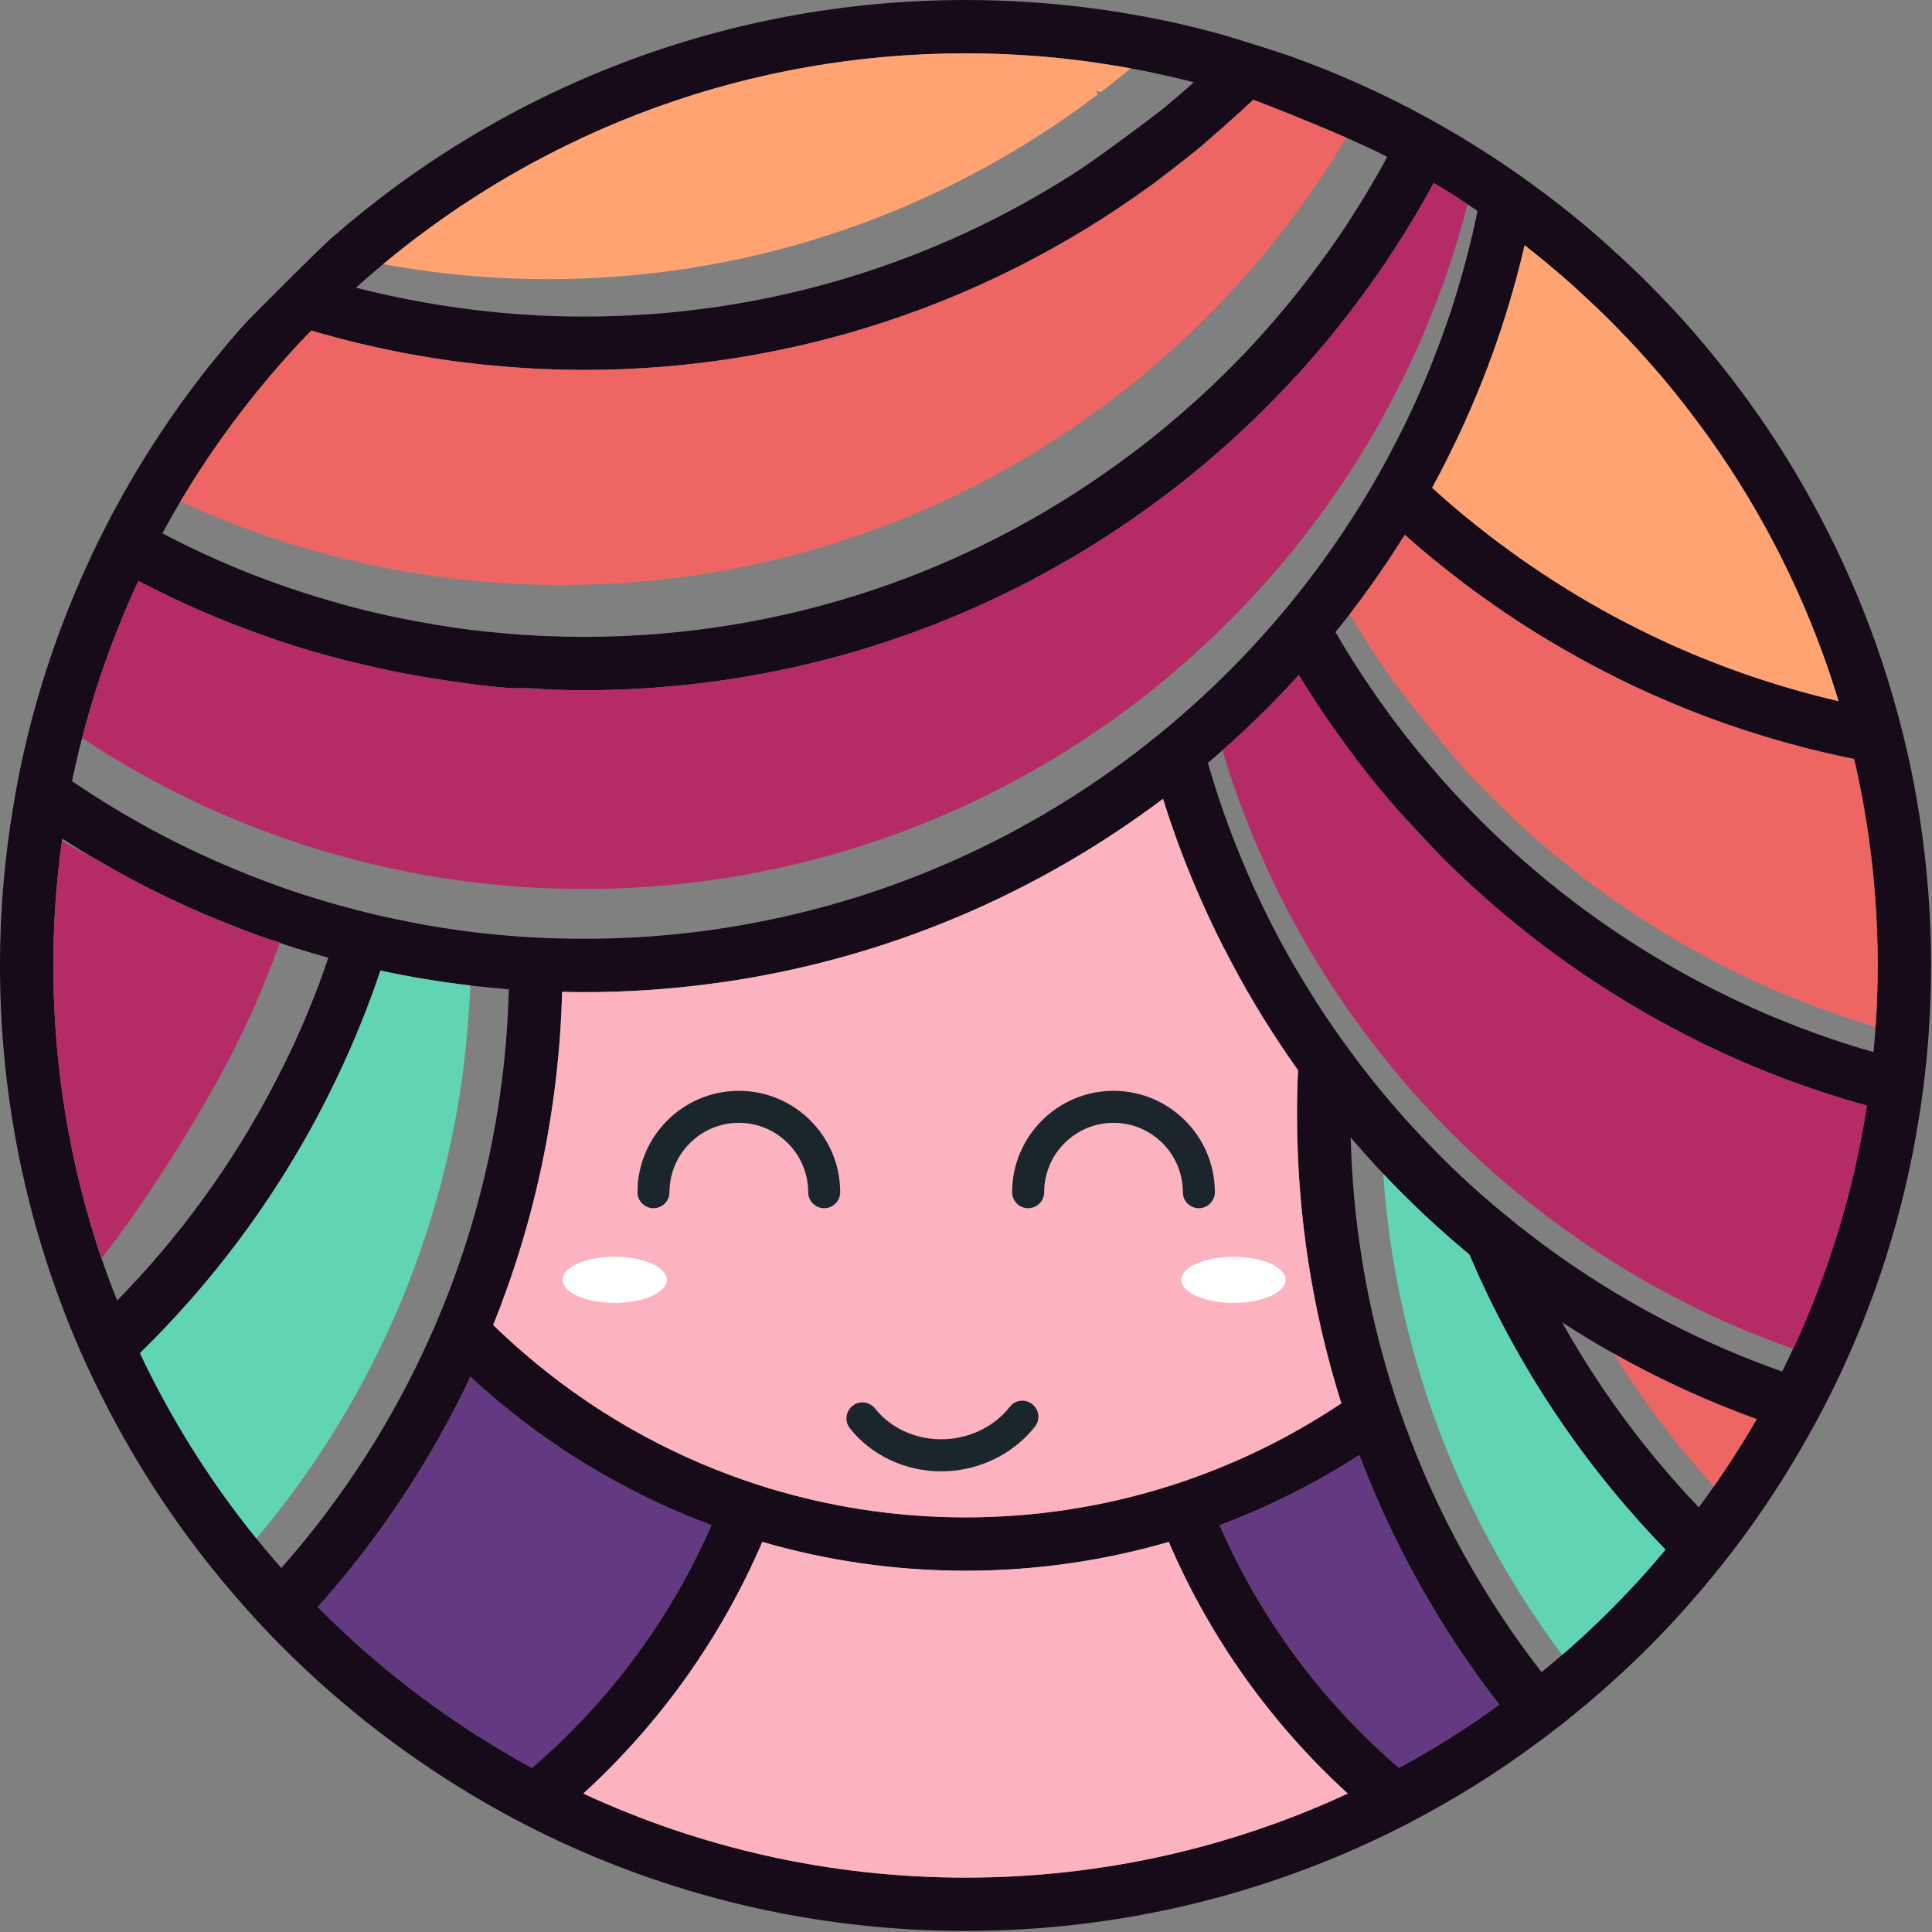<svg height="597" viewBox="0 0 597 597" width="597" xmlns="http://www.w3.org/2000/svg"><rect x="0" y="0" width="597" height="597" fill="#808080" stroke="none"/><g fill="none" fill-rule="evenodd"><path d="m578.933 325.107c-20.578-5.862-40.178-14.084-58.533-24.222-5.2-2.889-10.222-5.867-15.2-9.062-21.067-13.422-40.222-29.6-56.929-47.956-2.938-3.204-5.782-6.538-8.538-9.822-1.867-2.222-3.644-4.444-5.378-6.667l-.578-.76c-1.867-2.444-3.778-4.844-5.511-7.373-1.289-1.693-2.533-3.471-3.689-5.2-4.222-6.049-8.222-12.311-11.911-18.716 7.778-9.556 14.889-19.596 21.422-30.084 3.956 3.556 8 6.978 12.129 10.222 1.56 1.24 3.071 2.396 4.627 3.6 3.022 2.351 6.178 4.662 9.333 6.844 1.022.756 2.044 1.467 3.067 2.173l.933.622c4.933 3.382 10 6.622 15.2 9.693 7.333 4.356 14.844 8.444 22.489 12.173 6.133 2.978 12.311 5.693 18.622 8.267 16.756 6.756 34.311 12.044 52.444 15.689 4.756 20.538 7.289 41.867 7.289 63.822 0 9.027-.444 17.96-1.289 26.756m-28.222 98.711c-24.178-8.529-46.884-20.267-67.556-34.711-4.489-3.107-8.889-6.4-13.2-9.822-.756-.529-1.511-1.151-2.222-1.773-8.978-7.156-17.556-14.933-25.556-23.249-8.711-8.933-16.893-18.489-24.267-28.529-5.156-6.893-9.956-14-14.444-21.382-4.978-8.084-9.556-16.444-13.689-25.107-2.844-5.911-5.467-12.004-7.911-18.182-3.289-8.267-6.133-16.707-8.622-25.329 9.956-8.404 19.378-17.511 28.089-27.156 3.422 5.64 7.067 11.151 10.844 16.529 2.8 3.956 5.644 7.871 8.622 11.689.4.533.844 1.111 1.289 1.693 2.933 3.729 6 7.422 9.156 11.022.578.667 10.889 11.996 15.733 16.796 16.489 16.271 34.889 30.667 54.756 42.76 4.889 2.973 9.867 5.822 14.889 8.484 18.978 10.138 39.156 18.271 60.267 24.093-4.533 29.107-13.467 56.707-26.178 82.173m-25.778 41.956c-16.356-17.156-30.578-36.311-42.222-57.156 18.711 12.138 38.844 22.222 60.133 29.916-5.467 9.422-11.422 18.529-17.911 27.24m-48.578 50.933c-17.867-23.018-32.267-48.889-42.356-76.796-2-5.467-3.822-10.982-5.422-16.578-6.711-22.889-10.578-46.978-11.2-71.867 11.111 13.107 23.422 25.2 36.667 36.178 1.111 2.622 2.267 5.2 3.422 7.729 2.489 5.427 5.111 10.716 7.911 15.956 13.244 24.8 29.867 47.511 49.289 67.511-11.511 13.827-24.356 26.533-38.311 37.867m-44.044 29.56c-23.689-20.356-42.76-45.96-55.422-74.978 15.2-5.693 29.644-12.938 43.156-21.644 10.578 27.907 25.2 53.867 43.244 77.107-9.867 7.156-20.178 13.693-30.978 19.516m-133.956 33.911c-42.178 0-82.178-9.293-118.133-25.96 23.6-21.511 42.578-48.04 55.333-77.778 19.956 5.822 41.022 8.933 62.8 8.933 21.778 0 42.844-3.111 62.8-8.933 12.756 29.738 31.733 56.267 55.333 77.778-35.956 16.667-75.956 25.96-118.133 25.96m-133.956-33.911c-24.489-13.289-46.756-30.049-66.178-49.689 18.933-21.204 34.889-45.16 47.156-71.116 21.378 19.782 46.622 35.467 74.444 45.827-12.667 29.018-31.733 54.622-55.422 74.978m-121.156-128.133c19.422-18.978 36.267-40.622 49.956-64.316 3.556-6.089 6.844-12.351 9.911-18.711 5.556-11.329 10.4-23.111 14.444-35.196 12.933 2.796 26.178 4.711 39.689 5.773-.8 31.733-6.889 62.133-17.378 90.444-2.133 5.738-4.444 11.378-6.933 16.938-11.689 26.178-27.244 50.218-46 71.467-17.511-19.871-32.267-42.182-43.689-66.4m-11.867-29.293c-9.644-28.444-14.889-58.889-14.889-90.489 0-13.067.889-25.951 2.667-38.533l.089-.662c3.511 2.262 7.067 4.444 10.667 6.529 14.089 8.311 28.889 15.427 44.311 21.289 4 1.56 8.089 3.027 12.222 4.356 1.733.627 3.511 1.2 5.289 1.738 3.244 1.018 6.444 1.951 9.733 2.884-1.778 5.289-3.733 10.582-5.867 15.693-3.111 7.689-6.622 15.2-10.4 22.44-12.889 25.022-29.467 47.867-48.978 67.782-1.733-4.267-3.333-8.622-4.844-13.027m383.111 44.8c-13.511 9.027-28.133 16.538-43.644 22.271-5.156 1.907-10.356 3.64-15.644 5.111-18.089 5.107-37.156 7.867-56.844 7.867-19.689 0-38.756-2.76-56.844-7.867-5.289-1.471-10.489-3.204-15.644-5.111-27.733-10.267-52.711-26.222-73.467-46.489 12.889-31.956 20.356-66.627 21.289-102.933 2.267.044 4.533.089 6.8.089 13.333 0 26.444-.893 39.289-2.622 5.644-.716 11.244-1.604 16.756-2.667 45.422-8.671 87.2-27.649 122.844-54.449 3.378 10.804 7.333 21.244 11.867 31.471 2.756 6.262 5.733 12.44 8.978 18.484 6.178 11.782 13.2 23.116 20.889 33.916-.222 4.489-.311 9.022-.311 13.507 0 31.111 4.756 61.204 13.689 89.422m-371.733-254.129c12.444 6.529 25.378 12.173 38.8 16.884 5.156 1.867 10.356 3.556 15.689 5.071 6.311 1.818 12.756 3.462 19.289 4.889 5.378 1.24 10.889 2.267 16.444 3.156 2.044.311 20.711 3.422 28.311 3.156 3.244-.138 6.444.356 9.733.44 3.111.093 6.311.178 9.467.178 61.156 0 118.044-18.484 165.422-50.178 5.6-3.733 11.111-7.729 16.489-11.867 3.244-2.484 6.4-5.022 9.511-7.64 4.622-3.911 9.156-7.916 13.556-12.093 3.067-2.889 6.089-5.862 8.978-8.889 3.911-4 7.733-8.133 11.378-12.351 5.556-6.36 10.8-12.978 15.778-19.822 3.244-4.404 6.4-8.938 9.333-13.56 4.311-6.618 8.356-13.373 12.089-20.351 4.622 2.751 9.156 5.64 13.556 8.662-1.867 9.16-4.222 18.089-6.933 26.893-1.778 5.729-3.778 11.373-5.956 16.978-3.867 10.218-8.4 20.178-13.467 29.733-2.622 5.107-5.422 10.089-8.4 14.929-5.422 8.938-11.329 17.6-17.644 25.822-3.644 4.76-7.467 9.427-11.378 13.871-7.511 8.622-15.556 16.796-24.044 24.396-4.622 4.178-9.333 8.133-14.178 11.956-35.778 28.182-78.489 47.871-125.156 56.049-5.689 1.022-11.422 1.867-17.244 2.489-10.4 1.2-20.978 1.773-31.689 1.773-2.267 0-4.533-.044-6.8-.084-5.511-.089-11.022-.4-16.489-.844-11.822-.982-23.422-2.667-34.8-5.111-5.422-1.111-10.756-2.4-16.044-3.867-5.644-1.516-11.244-3.244-16.756-5.111-5.689-1.96-11.333-4.089-16.844-6.404-17.867-7.373-34.711-16.529-50.489-27.284 4.489-21.649 11.422-42.311 20.489-61.867m8.4-16.489c10.044-18.311 22.089-35.333 35.778-50.889 2.978-3.422 6.089-6.76 9.289-10l.978.307c1.378.404 2.756.804 4.133 1.16 5.067 1.418 10.133 2.667 15.289 3.778 4.222.933 8.489 1.818 12.8 2.533 6.578 1.151 13.244 2.084 19.911 2.756 10.267 1.062 20.667 1.644 31.156 1.644 65.022 0 125.244-20.938 174.311-56.404.533-.356 1.067-.756 1.6-1.156.622-.444 12.356-9.511 13.511-10.484.267-.227 13.333-11.604 17.333-15.427 1.556.489 29.644 11.422 41.422 17.649-3.556 6.578-7.333 12.978-11.378 19.196-2.978 4.627-6.089 9.16-9.378 13.556-3.778 5.2-7.733 10.227-11.867 15.116-3.644 4.356-7.422 8.573-11.333 12.711-1.289 1.289-2.578 2.618-3.822 3.907-4.489 4.533-9.116 8.938-13.911 13.116-1.022.973-2.089 1.867-3.2 2.796-5.644 4.893-11.511 9.516-17.556 13.871-46.533 34-103.822 54.04-165.733 54.04-8.356 0-16.667-.356-24.844-1.111-3.644-.311-7.2-.667-10.8-1.111-2.578-.356-5.156-.707-7.733-1.151-1.422-.178-2.889-.4-4.356-.716-5.6-.929-11.111-2.044-16.622-3.333-4.622-1.062-9.2-2.262-13.689-3.6-5.333-1.507-10.533-3.196-15.733-5.022-12.622-4.44-24.8-9.773-36.533-15.951.356-.582.667-1.2.978-1.778m247.2-146.538c15.511 0 30.711 1.244 45.511 3.693 5.333.84 10.667 1.867 15.956 3.062.756.182 1.467.311 2.178.489 2.311.538 4.578 1.071 6.889 1.693-1.644 1.462-3.244 2.929-4.933 4.351-1.689 1.427-3.378 2.844-5.067 4.222-2.533 2.044-20.133 15.2-26.133 19.027-43.911 28.356-96.222 44.796-152.267 44.796-4.844 0-9.644-.133-14.444-.351-7.644-.404-15.111-1.111-22.533-2.093-11.422-1.507-22.622-3.689-33.511-6.484 49.911-45.022 116-72.404 188.356-72.404m164.4 88.444c3.244-9.507 6.089-19.244 8.356-29.156 6.667 5.204 13.111 10.667 19.244 16.449 4.089 3.729 8.044 7.644 11.867 11.684 2.889 2.978 5.689 6.089 8.444 9.244 3.6 4.089 7.111 8.356 10.444 12.711 9.111 11.644 17.289 24.089 24.444 37.16 2.844 5.151 5.556 10.489 8.089 15.867 5.689 12.129 10.533 24.751 14.489 37.778-18.133-4.227-35.6-10.182-52.222-17.689-5.867-2.667-11.6-5.516-17.2-8.533-1.156-.627-2.311-1.2-3.422-1.867-5.022-2.804-9.911-5.689-14.711-8.804-2.311-1.462-4.622-2.978-6.889-4.529-2.667-1.782-5.244-3.6-7.778-5.511-1.911-1.333-3.733-2.711-5.6-4.138-2.711-2.084-5.333-4.218-7.956-6.351-3.333-2.76-6.622-5.604-9.822-8.533 5.067-9.244 9.6-18.716 13.644-28.489 2.4-5.689 4.578-11.422 6.578-17.293m127.733 132.578c-1.244-5.822-2.622-11.596-4.178-17.289-3.911-14.396-8.844-28.396-14.844-41.867-2.444-5.556-5.071-11.062-7.867-16.44-8.356-16.267-18.222-31.693-29.422-46.089-3.333-4.316-6.844-8.582-10.444-12.756-3.6-4.182-7.378-8.267-11.244-12.227-3.822-4-7.778-7.818-11.822-11.507-8.222-7.689-16.889-14.849-25.956-21.467-4.933-3.649-9.956-7.116-15.067-10.4-3.022-1.96-6.089-3.867-9.156-5.689-4.711-2.8-9.511-5.467-14.4-8.049-11.6-6.084-23.689-11.378-36.133-15.911l-.267-.089v-.04c-5.244-1.867-20.133-6.449-21.689-6.889-5.284-1.467-10.667-2.804-16.044-4.004-1.556-.311-3.156-.618-4.711-.973-5.822-1.16-11.644-2.133-17.556-2.978-13.511-1.867-27.289-2.844-41.333-2.844-74.933 0-143.511 27.729-195.911 73.551-3.689 3.204-25.733 25.289-26.8 26.538-15.378 17.2-28.756 36.218-39.822 56.667-.933 1.684-1.867 3.422-2.711 5.156-1.644 3.196-3.244 6.351-4.756 9.556-1.067 2.311-2.133 4.622-3.111 6.884-7.378 16.756-13.289 34.267-17.511 52.449-1.378 5.907-2.578 11.907-3.556 17.956-2.756 16.133-4.178 32.711-4.178 49.596 0 41.071 8.356 80.227 23.422 115.867 2.222 5.293 4.667 10.493 7.2 15.6 11.956 24.267 27.156 46.716 45.022 66.76 3.644 4.133 7.422 8.173 11.289 12.044 18.844 18.929 40.178 35.333 63.467 48.707 5.244 3.027 10.578 5.871 16.044 8.582 39.822 19.684 84.622 30.751 131.911 30.751 47.289 0 92.089-11.067 131.911-30.751 5.467-2.711 10.8-5.556 16.044-8.582 9.511-5.418 18.622-11.378 27.422-17.818 4.444-3.244 8.844-6.578 13.067-10.089 14.444-11.778 27.733-24.8 39.689-39.067 3.556-4.178 6.978-8.493 10.311-12.889 8.044-10.711 15.378-21.96 21.956-33.738 2.756-4.844 5.378-9.822 7.822-14.844 12.667-25.862 21.693-53.867 26.356-83.289.889-5.378 1.6-10.844 2.178-16.351 1.067-10.178 1.6-20.489 1.6-30.893 0-20.844-2.178-41.2-6.222-60.844" fill="#170a19"/><path d="m416.471 554.218c-35.933 16.684-75.956 25.982-118.116 25.982-42.164 0-82.182-9.298-118.116-25.982l.129-.098c23.507-21.529 42.462-48 55.187-77.667 19.942 5.8 41.009 8.902 62.8 8.902 21.791 0 42.858-3.102 62.8-8.902 12.76 29.738 31.742 56.24 55.316 77.764" fill="#fcb2bf"/><path d="m400.782 344.227c0-4.516.098-9.036.329-13.516-7.68-10.782-14.707-22.12-20.902-33.924-3.231-6.031-6.2-12.196-8.969-18.458-4.547-10.222-8.502-20.702-11.862-31.484-35.64 26.8-77.409 45.791-122.836 54.427-5.502 1.089-11.107 1.978-16.747 2.707-12.853 1.711-25.978 2.6-39.293 2.6-2.276 0-4.551-.031-6.791-.098-.956 36.293-8.44 70.978-21.329 102.956 1.813 1.778 3.658 3.493 5.538 5.173 19.613 17.804 42.627 31.947 67.942 41.307 5.142 1.911 10.351 3.627 15.658 5.111 18.067 5.107 37.156 7.844 56.836 7.844s38.769-2.738 56.831-7.844c5.307-1.484 10.516-3.2 15.658-5.111 15.498-5.733 30.133-13.253 43.649-22.284-8.933-28.218-13.711-58.284-13.711-89.404" fill="#fcb2bf"/><path d="m463.284 526.756c-9.853 7.151-20.178 13.68-30.951 19.516-23.702-20.373-42.764-45.987-55.453-75 15.231-5.671 29.671-12.924 43.151-21.627 10.587 27.924 25.222 53.871 43.253 77.111" fill="#633a82"/><path d="m482.733 511.364c-16.484-21.956-29.769-46.449-39.262-72.689-2.013-5.476-3.822-11.013-5.44-16.618-5.6-19.04-9.191-38.902-10.609-59.364 8.342 8.853 17.249 17.178 26.622 24.951.716 1.68 1.444 3.347 2.182 4.996.191.427.382.853.578 1.28.222.484.44.973.662 1.453 2.489 5.427 5.111 10.716 7.911 15.956 11.124 20.831 24.631 40.187 40.178 57.702 2.964 3.338 6 6.609 9.107 9.813-2.818 3.387-5.72 6.707-8.698 9.96-7.302 7.951-15.058 15.489-23.231 22.56" fill="#61d4b3"/><path d="m529.596 459.324c-11.564-12.716-21.973-26.453-31.027-41.107 14.08 7.933 28.867 14.747 44.262 20.307v.018c-1.076 1.858-2.173 3.707-3.289 5.547-3.16 5.182-6.471 10.267-9.947 15.236" fill="#ed6663"/><path d="m565.413 208.173c-3.396-10.022-7.32-19.809-11.773-29.271-2.533-5.404-5.236-10.716-8.071-15.889-7.187-13.053-15.364-25.484-24.462-37.156-3.329-4.351-6.822-8.604-10.449-12.72-2.738-3.133-5.542-6.231-8.44-9.236-3.822-4.018-7.782-7.942-11.871-11.698-5.631-5.311-11.533-10.351-17.636-15.164-.529-.431-1.053-.827-1.582-1.258-2.307 9.924-5.107 19.649-8.373 29.142-2.009 5.871-4.182 11.604-6.556 17.276-2.769 6.662-5.738 13.187-9.004 19.582-.293.693-.658 1.382-1.018 2.044-1.156 2.307-2.373 4.613-3.631 6.889 3.2 2.933 6.462 5.769 9.791 8.507 2.64 2.173 5.276 4.284 7.978 6.36 1.844 1.418 3.693 2.804 5.573 4.156 2.569 1.911 5.147 3.724 7.778 5.507 2.276 1.547 4.587 3.067 6.924 4.547 4.778 3.098 9.693 6 14.707 8.804 1.116.627 2.236 1.218 3.391 1.844 5.64 3.031 11.373 5.867 17.24 8.538 16.587 7.516 34.053 13.449 52.187 17.671-.858-2.836-1.778-5.671-2.702-8.476" fill="#ffa372"/><path d="m554.071 416.782c-24.098-8.471-46.711-20.173-67.311-34.613-4.52-3.098-8.902-6.36-13.222-9.791-.724-.56-1.484-1.151-2.209-1.778-9.004-7.187-17.538-14.964-25.551-23.24-8.733-8.969-16.876-18.493-24.293-28.547-5.142-6.893-9.956-14.013-14.44-21.364-4.978-8.111-9.524-16.484-13.68-25.12-2.836-5.938-5.471-12-7.911-18.164-2.867-7.307-5.467-14.716-7.702-22.316 4.218-3.716 8.333-7.551 12.333-11.507 3.858-3.809 7.609-7.733 11.249-11.764 2.084 3.431 4.244 6.813 6.471 10.147 1.431 2.151 2.889 4.276 4.369 6.378.004.004.004.004.004.004 0 .004.004.004.004.004 0 .004.004.009.004.009 2.769 3.956 5.64 7.849 8.604 11.671.071.093.142.187.213.28.342.453.716.933 1.084 1.418 2.662 3.387 5.44 6.742 8.289 10.027.289.333.578.667.862 1 .56.658 1.12 1.284 1.751 1.947 3.969 4.556 8.124 8.987 12.44 13.284.56.573 1.08 1.098 1.547 1.56 10.333 10.196 21.422 19.658 33.147 28.276 6.987 5.142 14.204 9.982 21.631 14.502 4.876 2.969 9.827 5.804 14.867 8.471 18.956 10.124 39.164 18.267 60.262 24.102-.093.604-.191 1.209-.289 1.813-2.733 16.853-6.947 33.196-12.52 48.902-2.956 8.324-6.298 16.467-10.004 24.409" fill="#b52b65"/><path d="m579.551 317.293c-19.476-5.769-38.107-13.68-55.573-23.338-5.178-2.871-10.222-5.871-15.169-9.067-21.067-13.418-40.218-29.573-56.929-47.964-2.969-3.2-18.262-22.089-20.013-24.596-1.284-1.711-2.538-3.462-3.689-5.209-3.924-5.636-7.653-11.404-11.111-17.338.053-.071.111-.142.164-.213 6.018-7.804 11.618-15.916 16.849-24.311 1.516 1.351 3.049 2.689 4.596 4.009 2.48 2.129 4.996 4.196 7.542 6.2.351.276.698.551 1.044.822 1.178.938 2.36 1.858 3.564 2.778.453.347.911.693 1.369 1.04 2.2 1.684 4.453 3.333 6.72 4.924.422.298.849.596 1.271.893.489.364.982.711 1.471 1.053.529.373 1.058.742 1.587 1.107l.547.369.387.271c4.942 3.364 10.018 6.627 15.196 9.693 6.938 4.124 14.053 8.018 21.324 11.582.387.191.778.387 1.169.573.898.44 1.8.871 2.702 1.293 3.938 1.867 7.92 3.636 11.938 5.324 1.324.556 2.649 1.107 3.982 1.649 4.271 1.724 8.591 3.347 12.96 4.876 12.782 4.48 25.964 8.107 39.48 10.836.529 2.253 1.027 4.52 1.493 6.796 2.12 10.302 3.684 20.796 4.649 31.462.756 8.413 1.142 16.924 1.142 25.529 0 6.364-.196 12.693-.662 18.956" fill="#ed6663"/><path d="m169.36 86.267c-4.813 0-9.658-.133-14.44-.36h-.031c-7.618-.396-15.067-1.089-22.484-2.08-4.711-.627-9.396-1.351-14.009-2.209 24.982-20.813 53.613-37.382 84.782-48.6.004-.004 0-.004.004-.004.084-.027.16-.058.24-.084.062-.022.116-.044.182-.067.031-.009.067-.022.102-.036 29.591-10.582 61.462-16.342 94.649-16.342 10.898 0 21.64.618 32.2 1.827 3.289.382 6.56.818 9.813 1.311h.004c.027.004.053.009.076.013 1.142.173 2.284.351 3.418.542 1.236.191 2.471.4 3.702.613.596.107 1.191.218 1.787.333-.524.462-1.093.924-1.618 1.356-2.502 2.044-4.978 4.053-7.582 6-.458-.133-.924-.267-1.418-.364l.396 1.12c-5.636 4.32-11.502 8.409-17.507 12.262-43.942 28.32-96.227 44.769-152.267 44.769" fill="#ffa372"/><path d="m173.547 180.782c-8.373 0-16.68-.364-24.858-1.124-3.627-.293-7.218-.658-10.778-1.12-2.604-.329-5.178-.689-7.747-1.116-1.449-.2-2.902-.431-4.351-.729-5.609-.924-11.147-2.044-16.649-3.329-4.618-1.089-9.164-2.276-13.68-3.596-5.307-1.511-10.551-3.196-15.729-5.04-8.173-2.902-16.182-6.169-23.996-9.76 2.022-3.422 4.124-6.8 6.293-10.129 4.284-6.564 8.836-12.947 13.636-19.12 3.613-4.644 7.369-9.173 11.258-13.573 1.773-2.053 3.6-4.071 5.467-6.062 1.253-1.333 2.524-2.649 3.809-3.951l.978.307c.716.209 1.431.418 2.147.622.667.187 1.338.369 2.004.547 4.12 1.16 8.267 2.204 12.449 3.142.938.213 1.88.422 2.822.627 4.222.933 8.489 1.818 12.8 2.533 5.702 1 11.476 1.836 17.258 2.476.889.098 1.778.196 2.671.289 2.218.227 4.449.431 6.68.613 8.084.667 16.244 1.022 24.458 1.022 38.538 0 75.391-7.356 109.231-20.729 23.258-9.187 45.093-21.218 65.071-35.667.56-.36 1.089-.756 1.622-1.151.622-.462 1.213-.893 1.809-1.32 2.769-2.076 5.471-4.151 8.142-6.329 1.187-.924 2.373-1.88 3.56-2.836l.791-.693c1.422-1.151 2.836-2.342 4.218-3.56 4.089-3.511 8.049-7.116 11.916-10.813.138-.124.267-.249.387-.36.147.044.298.093.449.142 2.787 1.018 16.542 6.391 28.311 11.542-1.836 3.08-3.729 6.098-5.658 9.116-3 4.618-6.098 9.164-9.391 13.582-3.76 5.173-7.716 10.222-11.836 15.098-3.658 4.351-7.453 8.569-11.373 12.693-1.253 1.32-2.538 2.636-3.822 3.92-4.484 4.551-9.102 8.938-13.88 13.124-1.053.951-2.111 1.88-3.2 2.8-5.667 4.88-11.533 9.529-17.569 13.88-46.547 33.987-103.844 54.031-165.72 54.031" fill="#ed6663"/><path d="m180.502 274.702c-2.276 0-4.551-.036-6.791-.098-5.538-.102-11.044-.4-16.516-.858-11.836-.96-23.44-2.671-34.813-5.08-5.404-1.12-10.747-2.404-16.022-3.889-5.671-1.516-11.24-3.231-16.747-5.111-5.702-1.942-11.338-4.084-16.876-6.396-16.684-6.889-32.507-15.36-47.342-25.218 1.511-5.893 3.209-11.711 5.089-17.449 2.409-7.338 5.107-14.547 8.084-21.618 1.342-3.182 2.742-6.333 4.2-9.458 12.427 6.524 25.387 12.164 38.769 16.88 1.098.391 2.196.773 3.293 1.151 4.084 1.409 8.209 2.711 12.413 3.907 1.133.324 2.276.649 3.418.964 5.218 1.453 10.502 2.769 15.853 3.933.907.204 1.813.4 2.724.596 4.516.978 9.111 1.809 13.738 2.551 1.96.298 19.209 3.169 27.324 3.169.347 0 .676-.004.987-.013.018-.004.036-.004.053-.004 3.213.231 6.422.36 9.667.458 3.111.102 6.293.164 9.44.164h.04.004.009c17.613 0 34.867-1.533 51.644-4.476 41.484-7.267 80.031-23.138 113.764-45.702 1.902-1.267 3.787-2.56 5.667-3.884 3.667-2.573 7.28-5.231 10.831-7.978 1.542-1.182 3.071-2.387 4.582-3.604 1.658-1.329 3.293-2.671 4.92-4.04.427-.364.849-.724 1.276-1.084 4.196-3.556 8.289-7.218 12.298-11.018 3.067-2.871 6.067-5.836 8.969-8.867 2.036-2.093 4.04-4.209 6.009-6.356 1.311-1.427 2.609-2.867 3.884-4.32.498-.56.987-1.124 1.48-1.689.476-.551.951-1.098 1.427-1.653 4.04-4.702 7.916-9.542 11.64-14.507.916-1.209 1.822-2.427 2.72-3.653.911-1.244 1.813-2.502 2.707-3.764 2.169-3.049 4.28-6.151 6.293-9.298.111-.173.222-.347.333-.52 4.316-6.587 8.333-13.378 12.093-20.329 2.164 1.289 4.311 2.609 6.431 3.96 1.347.862 2.689 1.738 4.022 2.622-1.187 4.551-2.471 9.067-3.858 13.551-1.778 5.738-3.76 11.404-5.933 16.978-3.889 10.218-8.404 20.173-13.484 29.769-2.636 5.076-5.44 10.053-8.404 14.933-5.404 8.933-11.311 17.569-17.636 25.813-3.662 4.742-7.449 9.391-11.373 13.876-7.516 8.604-15.56 16.782-24.067 24.396-4.582 4.151-9.298 8.111-14.142 11.933-35.8 28.187-78.524 47.867-125.173 56.044-5.702 1.018-11.436 1.876-17.24 2.502-10.387 1.187-20.964 1.782-31.68 1.782" fill="#b52b65"/><path d="m79.231 475.4c-11.84-14.618-22.227-30.431-30.996-47.209-1.729-3.316-3.391-6.667-4.991-10.058 2.942-2.876 5.822-5.809 8.64-8.8 15.827-16.782 29.716-35.4 41.324-55.516.409-.702.813-1.409 1.213-2.12 1.262-2.209 2.489-4.44 3.68-6.689 1.742-3.271 3.422-6.578 5.031-9.916 2.191-4.484 4.271-9.04 6.24-13.658 1.351-3.164 2.644-6.356 3.884-9.578 1.52-3.942 2.956-7.924 4.302-11.947 9.098 1.969 18.347 3.498 27.733 4.604-1.089 30.587-7.12 59.956-17.307 87.316-2.076 5.733-4.382 11.373-6.924 16.942-10.778 24.196-24.951 46.613-41.831 66.627" fill="#61d4b3"/><path d="m164.382 546.271c-24.462-13.289-46.747-30.067-66.164-49.68 18.956-21.231 34.88-45.164 47.142-71.142 21.396 19.782 46.649 35.471 74.471 45.822-12.693 29.013-31.747 54.627-55.449 75z" fill="#633a82"/><path d="m259.622 368.391c0 2.733-2.209 4.947-4.947 4.947-2.738 0-4.942-2.213-4.942-4.947 0-11.804-9.627-21.431-21.431-21.431-11.8 0-21.427 9.627-21.427 21.431 0 2.733-2.209 4.947-4.947 4.947s-4.942-2.213-4.942-4.947c0-17.24 14.044-31.32 31.316-31.32 17.276 0 31.32 14.08 31.32 31.32zm115.773 0c0 2.733-2.209 4.947-4.942 4.947-2.738 0-4.947-2.213-4.947-4.947 0-11.804-9.596-21.431-21.427-21.431-11.8 0-21.427 9.627-21.427 21.431 0 2.733-2.209 4.947-4.947 4.947-2.738 0-4.947-2.213-4.947-4.947 0-17.24 14.044-31.32 31.32-31.32s31.316 14.08 31.316 31.32zm-55.578 72.427c-5.938 7.547-14.969 12.493-24.822 13.613-1.387.133-2.773.231-4.156.231-11.044 0-21.596-4.911-28.222-13.32-1.676-2.142-1.316-5.24.827-6.92 2.142-1.716 5.24-1.32 6.956.822 5.342 6.76 14.342 10.351 23.507 9.329 7.218-.787 13.844-4.382 18.129-9.853 1.68-2.142 4.778-2.542 6.924-.827 2.173 1.68 2.538 4.782.858 6.924z" fill="#1b262c"/><path d="m206.049 395.458c0 3.956-7.218 7.151-16.12 7.151-8.867 0-16.084-3.196-16.084-7.151 0-3.924 7.218-7.12 16.084-7.12 8.902 0 16.12 3.196 16.12 7.12zm191.204 0c0 3.956-7.218 7.151-16.12 7.151-8.867 0-16.089-3.196-16.089-7.151 0-3.924 7.222-7.12 16.089-7.12 8.902 0 16.12 3.196 16.12 7.12z" fill="#fff"/><path d="m31.378 388.84c-9.644-28.444-14.889-58.889-14.889-90.489 0-10.018.524-19.933 1.569-29.68-1.04 9.756-1.56 19.667-1.56 29.667 0 31.627 5.222 62.062 14.907 90.471-.009.013-.018.022-.027.031m55.049-97.467c-4.12-1.36-8.196-2.836-12.209-4.378l-.622-.227c-15.369-5.898-30.12-13.049-44.133-21.316.147.08.298.156.449.231 14.089 8.311 28.889 15.427 44.311 21.289 4 1.56 8.089 3.027 12.222 4.356-.004.018-.009.031-.018.044" fill="#fffffe"/><path d="m31.404 388.809c-9.684-28.409-14.907-58.844-14.907-90.471 0-10 .52-19.911 1.56-29.667.316-2.969.684-5.916 1.098-8.853 3.364 1.96 6.813 3.84 10.307 5.636 14.013 8.267 28.764 15.418 44.133 21.316l.622.227c4.013 1.542 8.089 3.018 12.209 4.378-1.507 4.253-3.098 8.462-4.827 12.582-3.111 7.689-6.622 15.151-10.356 22.44-9.373 18.036-25.316 43.884-39.84 62.413" fill="#b52b65"/></g></svg>